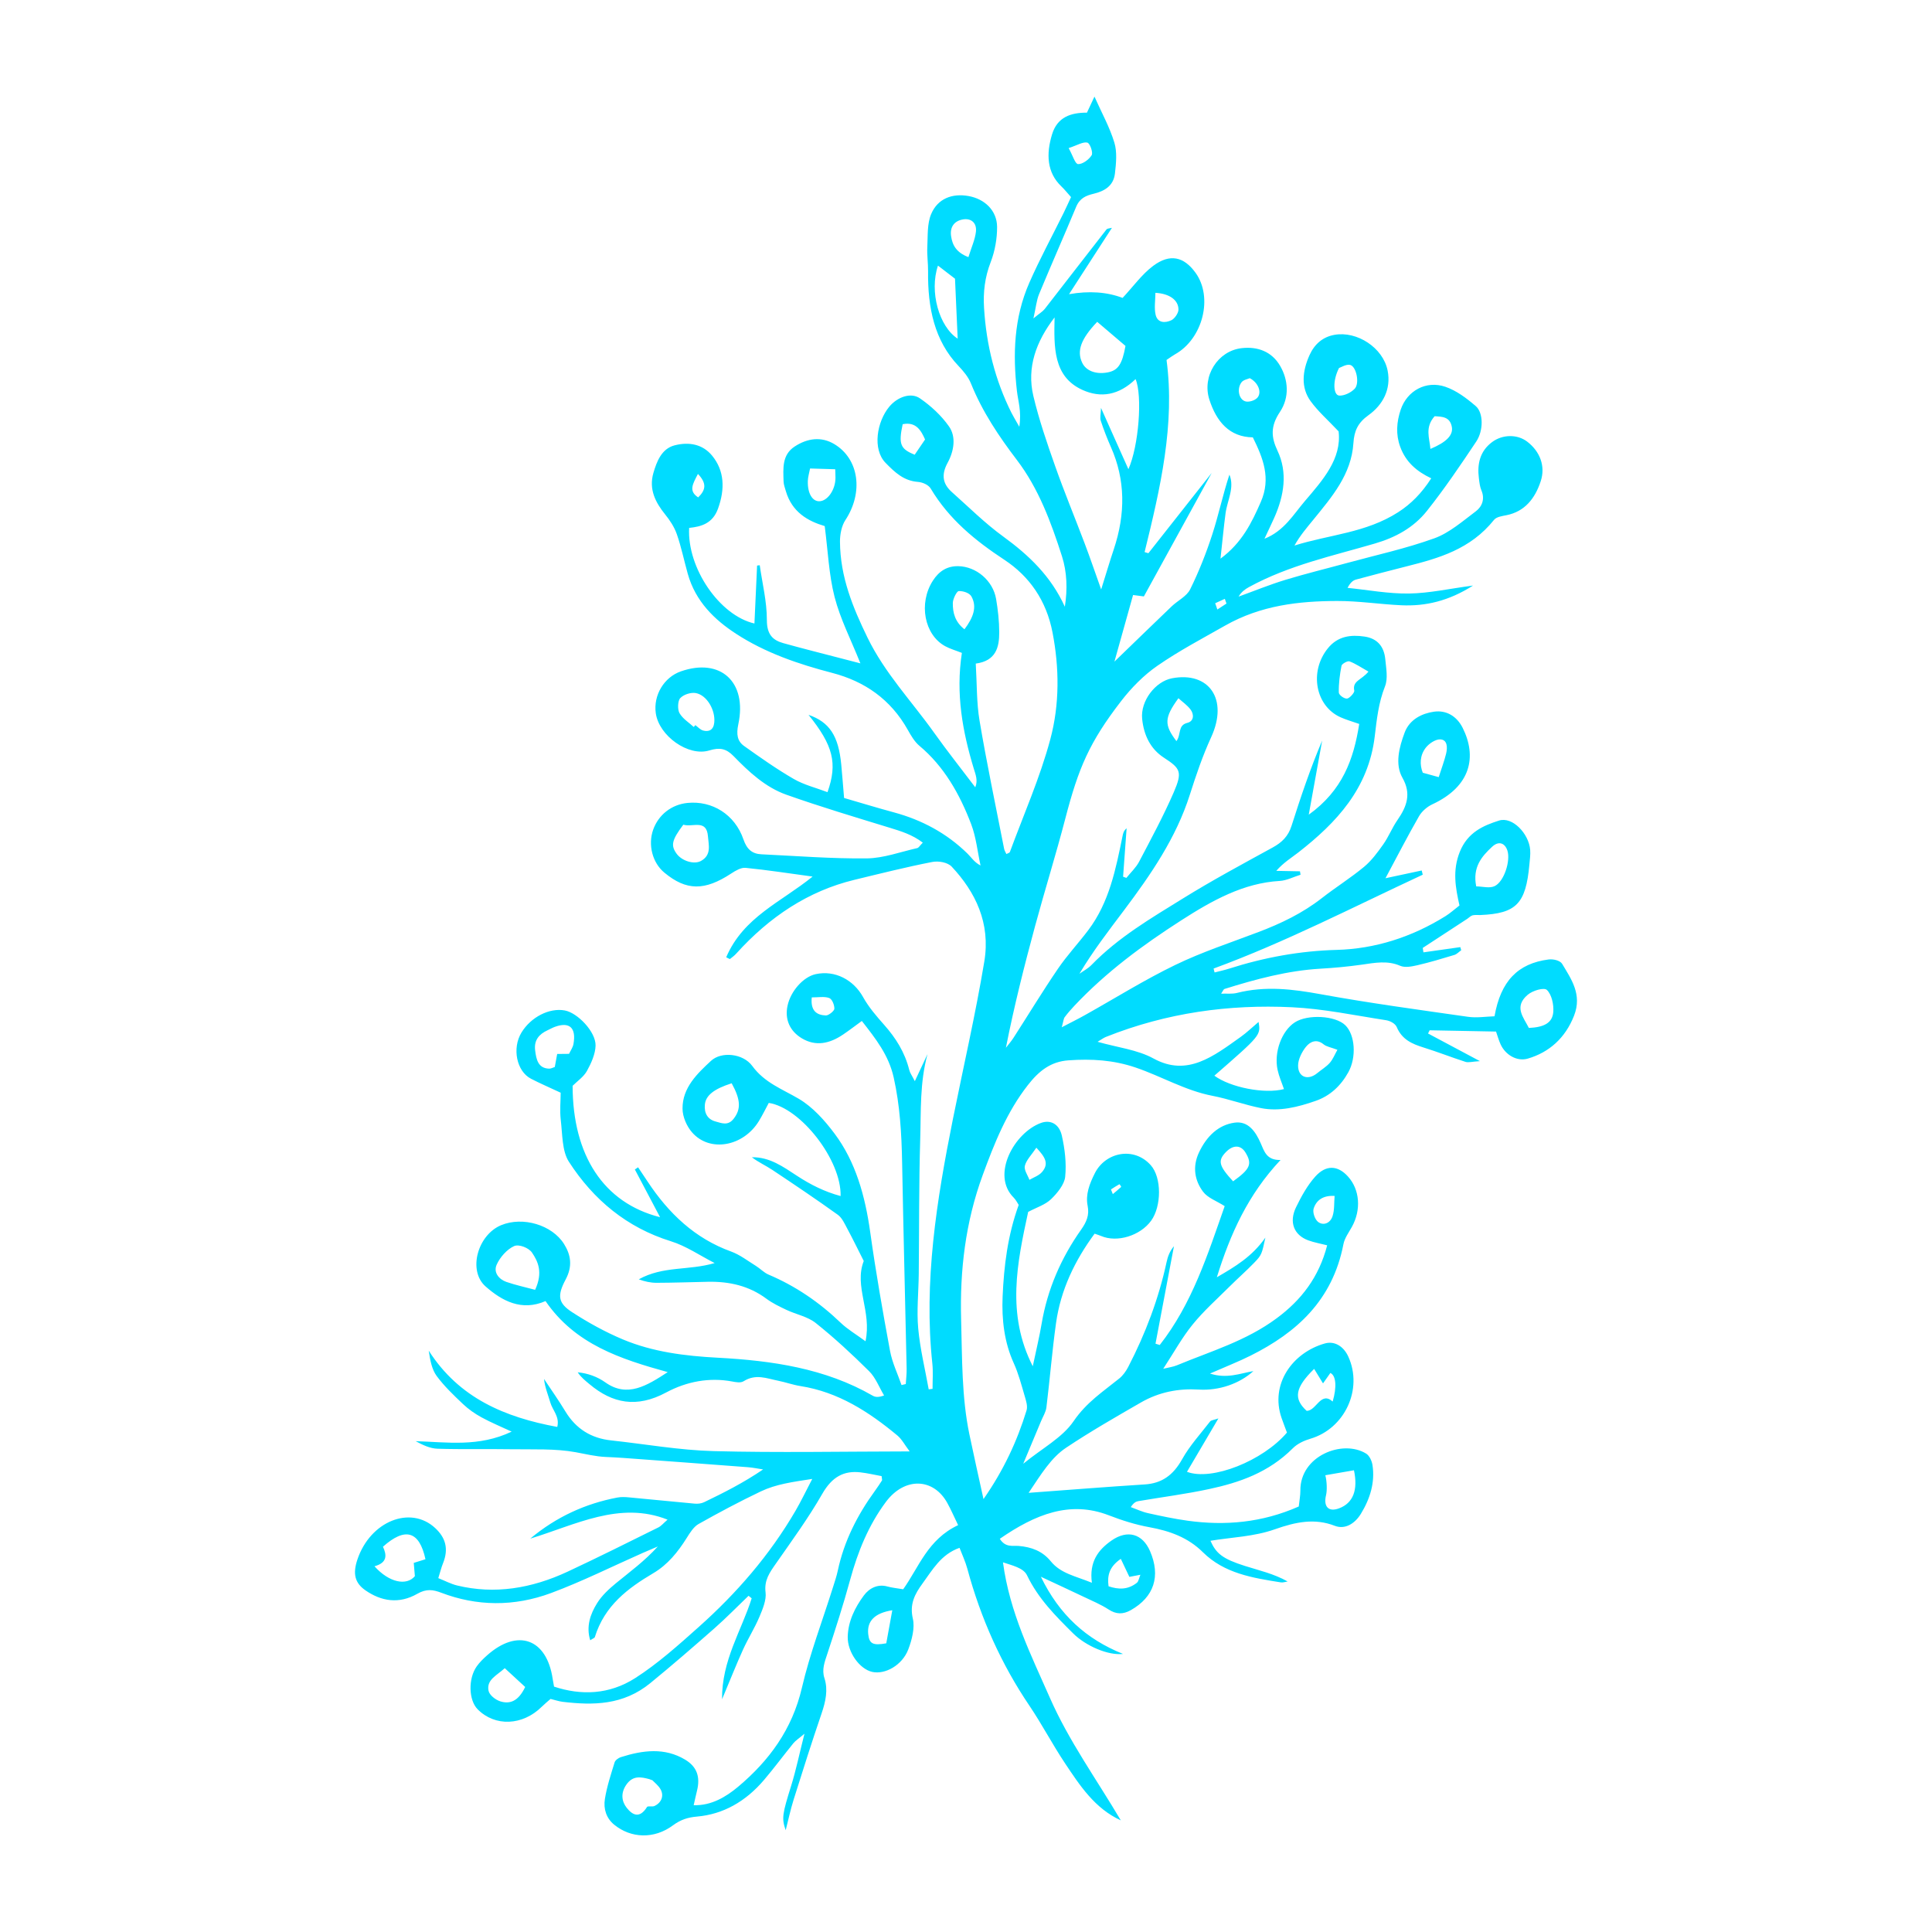 <svg fill="#00DCFF" xmlns="http://www.w3.org/2000/svg" xmlns:xlink="http://www.w3.org/1999/xlink" version="1.1" x="0px" y="0px" viewBox="0 0 100 100" enable-background="new 0 0 100 100" xml:space="preserve"><g><path fill="none" d="M56.996,30.508c0.261-0.834,0.444-1.454,0.65-2.068c0.62-1.849,0.603-3.613-0.143-5.295   c-0.197-0.445-0.375-0.902-0.528-1.37c-0.051-0.153,0.002-0.354,0.012-0.665c0.29,0.648,0.513,1.151,0.738,1.652   c0.221,0.497,0.444,0.993,0.681,1.521c0.535-1.194,0.736-3.801,0.371-4.663c-0.857,0.832-1.797,0.996-2.757,0.557   c-1.512-0.691-1.468-2.209-1.435-3.75c-0.953,1.237-1.449,2.588-1.099,4.065c0.294,1.238,0.707,2.439,1.127,3.628   c0.478,1.355,1.027,2.677,1.534,4.018C56.417,28.851,56.662,29.574,56.996,30.508z"></path><path fill="none" d="M49.821,11.361c-0.435,0.085-0.66,0.395-0.592,0.861c0.07,0.475,0.276,0.847,0.897,1.087   c0.156-0.507,0.344-0.909,0.389-1.317C50.567,11.519,50.245,11.277,49.821,11.361z"></path><path fill="none" d="M55.803,8.494c0.226,0.011,0.561-0.231,0.702-0.461c0.081-0.131-0.086-0.617-0.224-0.651   c-0.223-0.054-0.514,0.133-0.968,0.283C55.538,8.07,55.647,8.487,55.803,8.494z"></path><path fill="none" d="M48.549,13.748c-0.456,1.349,0.059,3.16,1.02,3.781c-0.045-1.014-0.09-2.015-0.138-3.103   C49.18,14.232,48.877,14,48.549,13.748z"></path><path fill="none" d="M57.318,19.278c0.551-0.1,0.763-0.417,0.936-1.373c-0.481-0.411-0.952-0.812-1.464-1.247   c-0.851,0.892-1.062,1.51-0.781,2.111C56.206,19.19,56.714,19.388,57.318,19.278z"></path><path fill="none" d="M41.929,24.249c-0.043,0.228-0.11,0.441-0.116,0.649c-0.018,0.633,0.232,1.052,0.593,1.047   c0.431-0.007,0.841-0.602,0.838-1.221c-0.001-0.18-0.011-0.36-0.013-0.436C42.686,24.272,42.324,24.261,41.929,24.249z"></path><path fill="none" d="M36.013,35.874c-0.246-0.044-0.62,0.068-0.801,0.259c-0.134,0.14-0.149,0.591-0.042,0.778   c0.169,0.295,0.486,0.485,0.739,0.719c0.027-0.032,0.054-0.065,0.082-0.097c0.132,0.096,0.251,0.237,0.4,0.279   c0.293,0.082,0.539-0.02,0.579-0.411C37.036,36.757,36.59,35.978,36.013,35.874z"></path><path fill="none" d="M49.622,30.595c-0.1,0.004-0.3,0.402-0.304,0.611c-0.009,0.51,0.116,0.987,0.603,1.366   c0.451-0.602,0.664-1.148,0.361-1.699C50.179,30.688,49.853,30.583,49.622,30.595z"></path><path fill="none" d="M46.723,21.957c-0.224,1.042-0.117,1.282,0.623,1.579c0.169-0.249,0.328-0.482,0.537-0.788   C47.685,22.306,47.428,21.813,46.723,21.957z"></path><path fill="none" d="M36.137,25.746c0.406-0.397,0.444-0.735-0.013-1.215C35.858,25.049,35.626,25.414,36.137,25.746z"></path><path fill="none" d="M74.468,40.224c0.145-0.449,0.285-0.823,0.38-1.205c0.084-0.34,0.069-0.74-0.31-0.749   c-0.237-0.006-0.572,0.213-0.743,0.435c-0.307,0.4-0.318,0.88-0.152,1.293C73.896,40.067,74.115,40.127,74.468,40.224z"></path><path fill="none" d="M70.831,34.761c-0.383-0.215-0.667-0.413-0.983-0.53c-0.099-0.037-0.392,0.129-0.412,0.227   c-0.089,0.457-0.15,0.927-0.14,1.382c0.003,0.131,0.271,0.328,0.423,0.318c0.13-0.008,0.398-0.31,0.378-0.407   C69.988,35.235,70.46,35.212,70.831,34.761z"></path><path fill="none" d="M77.36,45.866c0.493-0.232,0.833-1.317,0.662-1.841c-0.132-0.399-0.454-0.511-0.792-0.196   c-0.533,0.497-1.021,1.051-0.823,2.05C76.742,45.882,77.091,45.992,77.36,45.866z"></path><path fill="none" d="M75.147,22.097c-0.098-0.534-0.509-0.529-0.891-0.554c-0.52,0.588-0.26,1.133-0.218,1.693   C74.864,22.89,75.225,22.525,75.147,22.097z"></path><path fill="none" d="M61.454,37.417c0.354-0.088,0.352-0.449,0.164-0.696c-0.172-0.224-0.411-0.387-0.624-0.58   c-0.734,1.01-0.747,1.374-0.103,2.22C61.15,38.013,60.948,37.542,61.454,37.417z"></path><path fill="none" d="M64.688,19.575c-0.105,0.049-0.33,0.081-0.43,0.216c-0.252,0.336-0.139,0.893,0.21,0.987   c0.175,0.047,0.475-0.042,0.608-0.187C65.324,20.322,65.139,19.813,64.688,19.575z"></path><path fill="none" d="M70.123,20.117c0.262-0.278,0.082-1.154-0.24-1.229c-0.201-0.047-0.463,0.124-0.574,0.159   c-0.346,0.665-0.299,1.415,0.017,1.428C69.582,20.487,69.928,20.325,70.123,20.117z"></path><path fill="none" d="M63.482,31.24c-0.029-0.082-0.057-0.163-0.085-0.244c-0.166,0.075-0.333,0.152-0.499,0.227   c0.038,0.108,0.075,0.217,0.112,0.325C63.168,31.446,63.325,31.342,63.482,31.24z"></path><path fill="none" d="M60.633,16.574c0.164-0.079,0.363-0.368,0.363-0.547c0.004-0.495-0.468-0.831-1.193-0.869   c-0.003,0.391-0.07,0.789,0.01,1.135C59.912,16.72,60.304,16.731,60.633,16.574z"></path><path fill="none" d="M64.464,59.652c-0.241-0.395-0.635-0.404-1.008-0.024c-0.437,0.447-0.374,0.711,0.369,1.516   C64.715,60.505,64.827,60.247,64.464,59.652z"></path><path fill="none" d="M58.035,61.432c0.003-0.002-0.082-0.142-0.094-0.137c-0.15,0.081-0.293,0.177-0.438,0.269   c0.032,0.081,0.065,0.161,0.096,0.243C57.746,61.684,57.893,61.562,58.035,61.432z"></path><path fill="none" d="M68.972,62.951c0.106-0.321,0.076-0.682,0.107-1.05c-0.581-0.035-0.941,0.205-1.085,0.655   c-0.064,0.198,0.069,0.569,0.231,0.691C68.492,63.449,68.849,63.325,68.972,62.951z"></path><path fill="none" d="M67.631,73.025c0.498,0.016,0.728-1.038,1.348-0.48c0.222-0.748,0.178-1.347-0.119-1.479   c-0.116,0.164-0.236,0.334-0.38,0.539c-0.152-0.25-0.285-0.467-0.459-0.751C67.02,71.839,66.945,72.393,67.631,73.025z"></path><path fill="none" d="M69.31,78.071c0.728-0.273,0.987-0.947,0.77-1.97c-0.496,0.086-0.983,0.169-1.483,0.257   c0.085,0.314,0.096,0.793,0.039,1.026C68.488,77.989,68.767,78.276,69.31,78.071z"></path><path fill="none" d="M79.075,51.489c-0.738,0.625-0.211,1.174,0.058,1.718c0.792-0.035,1.221-0.262,1.265-0.829   c0.03-0.394-0.087-0.905-0.329-1.136C79.917,51.098,79.333,51.271,79.075,51.489z"></path><path fill="none" d="M53.932,60.667c0.384-0.441,0.153-0.785-0.291-1.261c-0.247,0.369-0.517,0.632-0.595,0.934   c-0.055,0.216,0.148,0.486,0.236,0.731C53.502,60.939,53.769,60.855,53.932,60.667z"></path><path fill="none" d="M68.184,55.542c0.214-0.178,0.46-0.32,0.643-0.527c0.163-0.185,0.26-0.437,0.396-0.678   c-0.324-0.124-0.558-0.156-0.72-0.286c-0.336-0.275-0.673-0.16-0.908,0.132c-0.21,0.26-0.403,0.646-0.408,0.959   C67.18,55.764,67.705,55.941,68.184,55.542z"></path><path fill="none" d="M33.771,92.148c-0.104-0.039-0.134-0.054-0.165-0.062c-0.424-0.111-0.848-0.206-1.189,0.291   c-0.297,0.431-0.241,0.863,0.02,1.192c0.288,0.366,0.661,0.587,1.051-0.038c0.045-0.073,0.266,0.002,0.384-0.053   c0.371-0.17,0.509-0.536,0.314-0.874C34.07,92.407,33.879,92.263,33.771,92.148z"></path><path fill="none" d="M28.722,53.149c-0.132,0.047-0.257,0.119-0.385,0.18c-0.43,0.199-0.701,0.508-0.638,1.029   c0.059,0.482,0.155,0.941,0.726,0.955c0.093,0.003,0.192-0.054,0.292-0.086c0.042-0.227,0.08-0.438,0.124-0.674   c0.21-0.003,0.404-0.006,0.614-0.007c0.081-0.172,0.197-0.333,0.228-0.504C29.836,53.197,29.48,52.873,28.722,53.149z"></path><path fill="none" d="M26.612,64.498c-0.362,0.161-0.736,0.577-0.907,0.969c-0.176,0.403,0.132,0.755,0.503,0.885   c0.481,0.166,0.984,0.274,1.49,0.41c0.417-0.907,0.148-1.47-0.162-1.927C27.369,64.588,26.861,64.388,26.612,64.498z"></path><path fill="none" d="M19.822,80.059c0.195,0.419,0.242,0.825-0.439,1.012c0.752,0.841,1.657,1.028,2.091,0.512   c-0.019-0.232-0.039-0.464-0.058-0.687c0.25-0.077,0.427-0.132,0.606-0.188C21.705,79.241,20.973,79.033,19.822,80.059z"></path><path fill="none" d="M42.919,51.657c-0.253-0.093-0.567-0.029-0.903-0.032c-0.074,0.703,0.264,0.918,0.73,0.935   c0.142,0.005,0.438-0.235,0.44-0.347C43.191,52.013,43.068,51.713,42.919,51.657z"></path><path fill="none" d="M36.484,57.173c-0.043,0.452,0.148,0.768,0.556,0.876c0.315,0.084,0.641,0.24,0.939-0.149   c0.378-0.491,0.362-0.977-0.109-1.83C36.96,56.36,36.528,56.695,36.484,57.173z"></path><path fill="none" d="M35.369,42.686c-0.602,0.8-0.656,1.077-0.346,1.503c0.275,0.377,0.903,0.572,1.261,0.373   c0.557-0.308,0.394-0.828,0.362-1.268C36.579,42.377,35.851,42.833,35.369,42.686z"></path><path fill="none" d="M44.938,84.575c0.052,0.508,0.243,0.606,0.935,0.482c0.098-0.538,0.196-1.076,0.313-1.712   C45.264,83.493,44.872,83.91,44.938,84.575z"></path><path fill="none" d="M58.843,81.926c0.092-0.073,0.115-0.254,0.184-0.417c-0.239,0.046-0.426,0.082-0.571,0.11   c-0.156-0.329-0.291-0.613-0.443-0.933c-0.6,0.412-0.71,0.865-0.635,1.42C57.89,82.279,58.377,82.293,58.843,81.926z"></path><path fill="none" d="M25.282,87.497c0.043,0.24,0.361,0.483,0.608,0.563c0.469,0.149,0.927,0.031,1.292-0.742   c-0.351-0.324-0.699-0.644-1.056-0.973C25.696,86.733,25.184,86.941,25.282,87.497z"></path><path d="M80.857,49.89c-0.106-0.177-0.465-0.259-0.702-0.228c-1.596,0.207-2.479,1.122-2.799,2.941   c-0.445,0.013-0.921,0.092-1.369,0.027c-2.551-0.365-5.109-0.71-7.638-1.171c-1.434-0.261-2.845-0.439-4.326-0.065   c-0.248,0.062-0.51,0.027-0.817,0.038c0.094-0.138,0.124-0.227,0.169-0.242c1.635-0.512,3.278-0.951,4.959-1.05   c0.714-0.041,1.431-0.107,2.143-0.208c0.681-0.098,1.343-0.229,1.996,0.057c0.248,0.108,0.6,0.038,0.895-0.03   c0.641-0.148,1.276-0.34,1.911-0.532c0.126-0.038,0.236-0.16,0.353-0.243c-0.015-0.053-0.03-0.107-0.046-0.161   c-0.636,0.091-1.273,0.18-1.909,0.27c-0.013-0.076-0.024-0.153-0.036-0.229c0.771-0.504,1.541-1.008,2.312-1.511   c0.09-0.06,0.173-0.152,0.267-0.176c0.13-0.031,0.268-0.009,0.402-0.015c1.86-0.079,2.353-0.583,2.538-2.605   c0.023-0.256,0.061-0.517,0.042-0.766c-0.066-0.845-0.923-1.739-1.611-1.519c-0.811,0.258-1.624,0.604-2.031,1.616   c-0.39,0.971-0.224,1.859-0.018,2.779c-0.263,0.202-0.48,0.4-0.72,0.55c-1.775,1.106-3.674,1.696-5.636,1.749   c-1.888,0.051-3.735,0.385-5.576,0.973c-0.246,0.078-0.496,0.131-0.744,0.195c-0.017-0.067-0.034-0.135-0.051-0.202   c3.699-1.358,7.235-3.188,10.826-4.858c-0.018-0.072-0.036-0.145-0.054-0.218c-0.612,0.131-1.225,0.262-1.875,0.401   c0.608-1.133,1.149-2.188,1.738-3.213c0.148-0.255,0.424-0.491,0.683-0.611c2.023-0.939,2.313-2.484,1.573-3.962   c-0.301-0.6-0.844-0.925-1.483-0.834c-0.61,0.087-1.258,0.389-1.518,1.078c-0.287,0.767-0.513,1.642-0.115,2.343   c0.462,0.814,0.243,1.465-0.258,2.187c-0.275,0.395-0.454,0.861-0.731,1.253c-0.295,0.419-0.612,0.849-0.995,1.167   c-0.697,0.579-1.465,1.056-2.179,1.614c-1.014,0.793-2.126,1.321-3.281,1.76c-1.444,0.55-2.915,1.029-4.314,1.706   c-1.594,0.771-3.122,1.728-4.682,2.6c-0.351,0.197-0.711,0.374-1.194,0.626c0.089-0.319,0.094-0.445,0.153-0.524   c0.154-0.206,0.326-0.401,0.501-0.588c1.652-1.754,3.534-3.138,5.514-4.411c1.624-1.045,3.242-1.944,5.113-2.051   c0.357-0.02,0.718-0.21,1.079-0.321c-0.011-0.06-0.02-0.118-0.03-0.177c-0.409-0.009-0.817-0.016-1.227-0.024   c0.38-0.432,0.778-0.669,1.145-0.955c1.97-1.537,3.631-3.305,3.953-6.011c0.105-0.874,0.193-1.732,0.531-2.585   c0.161-0.408,0.058-0.935,0.015-1.396c-0.065-0.682-0.425-1.084-1.077-1.18c-0.704-0.104-1.388-0.027-1.901,0.614   c-0.973,1.211-0.631,2.984,0.658,3.562c0.296,0.133,0.613,0.221,0.97,0.347c-0.288,1.837-0.866,3.44-2.612,4.696   c0.256-1.415,0.475-2.625,0.694-3.835c-0.62,1.464-1.115,2.935-1.585,4.413c-0.172,0.544-0.503,0.862-0.973,1.119   c-1.564,0.858-3.136,1.702-4.66,2.647c-1.644,1.018-3.323,1.997-4.726,3.439c-0.178,0.183-0.413,0.302-0.621,0.452   c0.706-1.185,1.516-2.232,2.312-3.291c1.384-1.842,2.692-3.742,3.402-5.973c0.324-1.016,0.656-2,1.106-2.982   c0.905-1.973-0.117-3.41-2.026-3.049c-0.862,0.163-1.639,1.172-1.547,2.098c0.085,0.855,0.436,1.564,1.126,2.012   c0.862,0.56,0.968,0.732,0.51,1.792c-0.532,1.226-1.171,2.408-1.793,3.592c-0.163,0.31-0.437,0.561-0.66,0.839   c-0.056-0.021-0.113-0.043-0.169-0.063c0.061-0.836,0.121-1.67,0.182-2.506c-0.157,0.133-0.183,0.27-0.211,0.405   c-0.35,1.707-0.682,3.422-1.775,4.87c-0.512,0.679-1.096,1.301-1.573,2.003c-0.795,1.165-1.527,2.375-2.292,3.562   c-0.118,0.184-0.264,0.348-0.397,0.522c0.426-2.157,0.95-4.233,1.51-6.299c0.504-1.861,1.081-3.705,1.566-5.568   c0.683-2.624,1.246-3.95,2.89-6.081c0.533-0.69,1.175-1.341,1.872-1.823c1.122-0.777,2.324-1.409,3.503-2.079   c1.859-1.056,3.828-1.272,5.802-1.277c1.115-0.003,2.215,0.17,3.327,0.222c1.243,0.056,2.444-0.215,3.709-1.021   c-1.212,0.16-2.269,0.398-3.312,0.413c-1.068,0.016-2.122-0.186-3.183-0.293c0.149-0.283,0.288-0.389,0.439-0.43   c0.87-0.236,1.744-0.461,2.616-0.683c1.66-0.42,3.299-0.876,4.526-2.406c0.129-0.161,0.425-0.198,0.649-0.243   c0.932-0.188,1.47-0.849,1.768-1.757c0.255-0.774-0.032-1.541-0.703-2.052c-0.496-0.38-1.264-0.387-1.815,0.026   c-0.633,0.473-0.775,1.14-0.683,1.869c0.027,0.214,0.05,0.438,0.13,0.627c0.188,0.433,0.047,0.833-0.283,1.082   c-0.689,0.518-1.383,1.125-2.147,1.4c-1.479,0.534-3.007,0.865-4.515,1.277c-1.07,0.293-2.146,0.553-3.211,0.878   c-0.811,0.248-1.608,0.574-2.412,0.865c0.144-0.244,0.336-0.383,0.539-0.494c2.086-1.139,4.325-1.611,6.523-2.256   c1.038-0.305,1.988-0.805,2.69-1.69c0.91-1.145,1.738-2.368,2.553-3.591c0.378-0.569,0.369-1.487-0.026-1.828   c-0.474-0.409-1.004-0.809-1.584-1.005c-0.991-0.335-1.971,0.208-2.302,1.184c-0.216,0.639-0.261,1.286-0.028,1.922   c0.292,0.8,0.861,1.279,1.607,1.635c-0.492,0.768-1.051,1.331-1.716,1.757c-1.672,1.072-3.55,1.152-5.363,1.722   c0.287-0.515,0.637-0.921,0.976-1.336c0.958-1.178,1.971-2.342,2.075-3.966c0.041-0.635,0.231-1.053,0.782-1.447   c0.741-0.53,1.18-1.346,0.989-2.306c-0.236-1.188-1.588-2.061-2.754-1.851c-0.6,0.108-1.031,0.476-1.291,1.054   c-0.372,0.829-0.452,1.676,0.058,2.378c0.39,0.536,0.893,0.974,1.45,1.565c0.165,1.418-0.816,2.519-1.749,3.61   c-0.585,0.684-1.069,1.544-2.089,1.947c0.224-0.48,0.367-0.776,0.502-1.076c0.525-1.177,0.703-2.359,0.172-3.483   c-0.324-0.685-0.374-1.257,0.124-2.001c0.51-0.764,0.434-1.662,0.014-2.386c-0.428-0.738-1.158-1.015-1.993-0.919   c-1.237,0.14-2.06,1.449-1.672,2.659c0.368,1.148,1.044,1.942,2.251,1.958c0.527,1.068,0.952,2.112,0.412,3.344   c-0.466,1.065-0.973,2.115-2.086,2.934c0.1-0.904,0.166-1.626,0.262-2.347c0.088-0.666,0.48-1.323,0.2-2.002   c-0.338,1.025-0.556,2.073-0.885,3.088c-0.315,0.971-0.695,1.933-1.147,2.849c-0.18,0.363-0.64,0.579-0.958,0.882   c-0.93,0.889-1.852,1.788-2.962,2.86c0.371-1.325,0.672-2.402,0.965-3.448c0.322,0.042,0.506,0.065,0.559,0.073   c1.185-2.159,2.312-4.208,3.511-6.392c-1.163,1.474-2.219,2.815-3.277,4.156c-0.066-0.019-0.131-0.04-0.196-0.059   c0.816-3.31,1.582-6.622,1.135-9.944c0.203-0.135,0.315-0.222,0.436-0.29c1.443-0.803,1.987-2.953,1.064-4.225   c-0.6-0.828-1.318-1.007-2.191-0.356c-0.579,0.432-1.034,1.071-1.583,1.659c-0.81-0.31-1.737-0.373-2.772-0.193   c0.74-1.145,1.48-2.29,2.22-3.435c-0.097,0.028-0.235,0.023-0.287,0.091c-1.069,1.366-2.126,2.743-3.192,4.11   c-0.102,0.13-0.255,0.216-0.584,0.488c0.13-0.576,0.16-0.938,0.293-1.26c0.626-1.511,1.29-3.007,1.919-4.517   c0.188-0.451,0.516-0.582,0.9-0.674c0.54-0.13,1.029-0.39,1.106-1.044c0.063-0.534,0.118-1.123-0.028-1.6   C57.44,6.589,57.034,5.863,56.649,5c-0.162,0.347-0.277,0.59-0.389,0.831c-0.829-0.003-1.533,0.225-1.806,1.124   c-0.307,1.009-0.275,1.968,0.482,2.693c0.165,0.157,0.308,0.339,0.501,0.554c-0.138,0.294-0.258,0.563-0.387,0.826   c-0.593,1.201-1.234,2.381-1.772,3.606c-0.803,1.828-0.856,3.715-0.643,5.597c0.06,0.535,0.248,1.051,0.124,1.858   c-0.216-0.384-0.323-0.555-0.413-0.736c-0.832-1.667-1.294-3.474-1.412-5.417c-0.049-0.809,0.037-1.577,0.345-2.373   c0.22-0.57,0.334-1.223,0.33-1.822c-0.007-0.845-0.644-1.445-1.478-1.594c-0.847-0.151-1.597,0.132-1.935,0.934   c-0.212,0.506-0.169,1.126-0.198,1.694c-0.023,0.425,0.043,0.845,0.039,1.27c-0.022,1.88,0.326,3.586,1.575,4.897   c0.25,0.264,0.504,0.561,0.643,0.904c0.595,1.476,1.456,2.75,2.384,3.97c1.113,1.462,1.761,3.202,2.33,4.982   c0.258,0.809,0.29,1.7,0.147,2.607c-0.72-1.588-1.873-2.677-3.189-3.634c-0.942-0.683-1.781-1.521-2.657-2.3   c-0.45-0.401-0.578-0.864-0.221-1.519c0.335-0.614,0.446-1.349,0.071-1.88c-0.402-0.572-0.938-1.063-1.503-1.453   c-0.473-0.327-1.171-0.069-1.588,0.431c-0.64,0.771-0.886,2.197-0.193,2.907c0.487,0.5,0.947,0.931,1.675,0.986   c0.238,0.018,0.544,0.149,0.661,0.343c0.958,1.605,2.324,2.708,3.815,3.69c1.299,0.856,2.176,2.113,2.492,3.765   c0.349,1.81,0.374,3.703-0.117,5.529c-0.531,1.982-1.377,3.893-2.092,5.832c-0.016,0.043-0.103,0.061-0.18,0.103   c-0.042-0.094-0.1-0.178-0.118-0.275c-0.431-2.205-0.895-4.401-1.27-6.622c-0.159-0.937-0.134-1.926-0.197-2.961   c1.05-0.139,1.219-0.852,1.215-1.627c-0.002-0.577-0.067-1.155-0.162-1.716c-0.163-0.958-1.035-1.681-1.955-1.699   c-0.563-0.011-0.992,0.24-1.322,0.757c-0.744,1.164-0.444,2.792,0.64,3.384c0.257,0.14,0.546,0.221,0.866,0.348   c-0.327,2.121,0.037,4.076,0.614,5.985c0.09,0.297,0.229,0.617,0.078,0.971c-0.733-0.969-1.451-1.872-2.123-2.816   c-1.165-1.638-2.558-3.085-3.46-4.943c-0.747-1.539-1.407-3.12-1.419-4.956c-0.002-0.366,0.081-0.815,0.28-1.116   c0.939-1.426,0.716-3.166-0.581-3.937c-0.656-0.39-1.37-0.312-2.045,0.13c-0.663,0.434-0.592,1.139-0.574,1.795   c0.004,0.176,0.071,0.348,0.119,0.516c0.321,1.091,1.146,1.552,2.011,1.807c0.167,1.277,0.215,2.52,0.511,3.669   c0.296,1.145,0.841,2.195,1.336,3.436c-0.463-0.12-0.774-0.2-1.082-0.28c-0.97-0.254-1.943-0.496-2.907-0.766   c-0.553-0.154-0.854-0.452-0.852-1.201c0.001-0.954-0.235-1.889-0.369-2.832c-0.046,0.007-0.091,0.012-0.137,0.018   c-0.046,0.996-0.091,1.992-0.137,2.998c-1.811-0.415-3.49-2.88-3.38-4.948c0.625-0.063,1.217-0.229,1.493-0.992   c0.373-1.026,0.333-1.975-0.306-2.75c-0.49-0.594-1.198-0.723-1.944-0.53c-0.671,0.175-0.922,0.843-1.092,1.424   c-0.249,0.853,0.113,1.539,0.607,2.15c0.246,0.303,0.475,0.651,0.607,1.029c0.23,0.661,0.373,1.364,0.564,2.045   c0.403,1.438,1.394,2.385,2.5,3.104c1.511,0.984,3.225,1.57,4.98,2.026c1.673,0.437,3.022,1.364,3.911,2.952   c0.166,0.297,0.349,0.61,0.597,0.819c1.27,1.061,2.086,2.489,2.686,4.071c0.251,0.663,0.324,1.415,0.48,2.126   c-0.327-0.168-0.476-0.423-0.678-0.619c-1.078-1.055-2.36-1.739-3.802-2.13c-0.863-0.233-1.717-0.495-2.583-0.746   c-0.055-0.649-0.095-1.187-0.146-1.722c-0.142-1.499-0.609-2.205-1.695-2.582c1.274,1.58,1.513,2.505,0.983,4.003   c-0.587-0.223-1.212-0.374-1.749-0.684c-0.887-0.512-1.729-1.109-2.567-1.704c-0.347-0.246-0.413-0.598-0.301-1.125   c0.469-2.198-0.924-3.452-2.971-2.74c-0.873,0.304-1.433,1.236-1.3,2.168c0.165,1.169,1.683,2.26,2.772,1.925   c0.53-0.163,0.871-0.101,1.255,0.295c0.797,0.821,1.651,1.615,2.731,1.997c1.757,0.622,3.548,1.158,5.333,1.705   c0.598,0.183,1.186,0.36,1.729,0.776c-0.145,0.145-0.209,0.263-0.286,0.282c-0.87,0.196-1.751,0.524-2.61,0.533   c-1.827,0.019-3.642-0.126-5.46-0.212c-0.479-0.023-0.753-0.262-0.928-0.772c-0.443-1.293-1.623-2.015-2.899-1.886   c-0.822,0.084-1.494,0.608-1.772,1.382c-0.28,0.783-0.039,1.714,0.577,2.224c1.14,0.946,2.084,0.95,3.459,0.048   c0.225-0.148,0.512-0.317,0.74-0.295c1.125,0.111,2.238,0.284,3.475,0.452c-1.632,1.325-3.578,2.089-4.472,4.177   c0.138,0.064,0.181,0.1,0.196,0.089c0.111-0.087,0.228-0.172,0.322-0.277c1.725-1.911,3.733-3.241,6.105-3.817   c1.346-0.326,2.691-0.664,4.043-0.928c0.331-0.064,0.8,0.02,1.01,0.246c1.222,1.308,2.015,2.912,1.684,4.906   c-0.453,2.727-1.08,5.436-1.625,8.153c-0.846,4.217-1.518,8.434-1.065,12.659c0.045,0.427,0.009,0.871,0.011,1.307   c-0.066,0.009-0.132,0.017-0.199,0.026c-0.188-1.049-0.445-2.083-0.543-3.149c-0.085-0.923,0.018-1.883,0.028-2.825   c0.024-2.33,0.005-4.656,0.076-6.987c0.044-1.447-0.027-2.91,0.378-4.392c-0.197,0.419-0.393,0.839-0.657,1.403   c-0.147-0.29-0.25-0.422-0.288-0.578c-0.228-0.921-0.702-1.662-1.294-2.331c-0.398-0.45-0.801-0.913-1.096-1.443   c-0.495-0.892-1.45-1.404-2.45-1.189c-0.639,0.138-1.296,0.871-1.46,1.631c-0.154,0.708,0.115,1.319,0.744,1.694   c0.71,0.423,1.422,0.281,2.128-0.197c0.317-0.213,0.622-0.449,0.973-0.704c0.727,0.93,1.39,1.77,1.649,2.927   c0.322,1.434,0.408,2.907,0.436,4.4c0.065,3.56,0.158,7.116,0.234,10.676c0.005,0.261-0.029,0.526-0.045,0.79   c-0.073,0.016-0.145,0.035-0.219,0.053c-0.203-0.589-0.482-1.154-0.596-1.77c-0.378-2.037-0.737-4.082-1.025-6.142   c-0.263-1.883-0.757-3.647-1.84-5.095c-0.521-0.698-1.136-1.384-1.857-1.81c-0.854-0.504-1.769-0.825-2.41-1.702   c-0.474-0.648-1.599-0.762-2.137-0.26c-0.704,0.654-1.479,1.384-1.471,2.471c0.002,0.431,0.223,0.921,0.495,1.231   c0.919,1.05,2.653,0.73,3.458-0.588c0.189-0.31,0.349-0.639,0.511-0.939c1.663,0.255,3.767,2.972,3.718,4.821   c-0.832-0.224-1.562-0.592-2.26-1.05c-0.71-0.463-1.41-0.976-2.333-0.958c0.338,0.259,0.723,0.43,1.069,0.661   c1.137,0.757,2.271,1.52,3.381,2.317c0.222,0.16,0.354,0.47,0.497,0.733c0.283,0.528,0.547,1.071,0.844,1.658   c-0.515,1.316,0.425,2.598,0.091,4.155c-0.499-0.367-0.931-0.618-1.287-0.959c-1.104-1.06-2.336-1.9-3.731-2.491   c-0.24-0.101-0.43-0.312-0.656-0.451c-0.421-0.26-0.825-0.577-1.284-0.744c-1.858-0.671-3.229-1.965-4.327-3.631   c-0.16-0.244-0.325-0.485-0.487-0.728c-0.056,0.037-0.111,0.075-0.166,0.113c0.413,0.782,0.827,1.564,1.304,2.469   c-2.929-0.739-4.522-3.209-4.526-6.801c0.243-0.242,0.57-0.46,0.741-0.768c0.223-0.401,0.437-0.882,0.447-1.314   c0.016-0.715-0.936-1.698-1.594-1.818c-0.8-0.146-1.753,0.341-2.242,1.145c-0.493,0.81-0.255,2.001,0.492,2.389   c0.47,0.243,0.957,0.452,1.538,0.724c-0.001,0.413-0.053,0.927,0.005,1.417c0.088,0.735,0.063,1.6,0.416,2.149   c1.287,1.996,3.022,3.419,5.277,4.12c0.801,0.248,1.516,0.747,2.271,1.131c-1.341,0.398-2.662,0.138-3.927,0.842   c0.302,0.11,0.611,0.182,0.925,0.18c0.882-0.002,1.766-0.035,2.649-0.053c1.111-0.023,2.136,0.209,3.03,0.875   c0.319,0.237,0.684,0.411,1.044,0.581c0.501,0.236,1.089,0.342,1.513,0.679c0.967,0.771,1.882,1.619,2.765,2.496   c0.333,0.331,0.518,0.83,0.771,1.253c-0.303,0.11-0.46,0.086-0.59,0.011c-2.458-1.417-5.218-1.816-8.027-1.965   c-1.7-0.09-3.355-0.299-4.899-0.945c-0.917-0.385-1.799-0.872-2.635-1.414c-0.727-0.471-0.774-0.857-0.33-1.69   c0.368-0.692,0.267-1.278-0.084-1.837c-0.62-0.989-2.132-1.436-3.252-0.975c-1.218,0.502-1.738,2.35-0.812,3.17   c0.86,0.76,1.875,1.298,3.106,0.76c1.537,2.246,3.891,3.002,6.325,3.677c-1.075,0.699-2.089,1.341-3.228,0.532   c-0.41-0.291-0.901-0.473-1.432-0.522c0.178,0.268,0.403,0.44,0.621,0.622c1.175,0.983,2.427,1.244,3.957,0.422   c1.072-0.575,2.246-0.788,3.413-0.57c0.192,0.036,0.443,0.086,0.597-0.012c0.631-0.397,1.196-0.144,1.776-0.029   c0.394,0.078,0.774,0.218,1.171,0.28c1.947,0.305,3.535,1.33,5.014,2.559c0.229,0.191,0.38,0.488,0.634,0.822   c-3.501,0.005-6.827,0.072-10.138-0.015c-1.787-0.047-3.545-0.364-5.316-0.555c-1.028-0.11-1.819-0.594-2.37-1.506   c-0.347-0.573-0.733-1.118-1.102-1.675c0.047,0.444,0.21,0.82,0.325,1.217c0.119,0.412,0.494,0.734,0.361,1.267   c-2.705-0.5-5.079-1.486-6.653-3.948c0.073,0.5,0.163,0.976,0.412,1.313c0.396,0.535,0.883,0.997,1.363,1.453   c0.285,0.269,0.613,0.498,0.953,0.684c0.506,0.276,1.041,0.497,1.564,0.741c-1.71,0.811-3.332,0.543-4.968,0.494   c0.366,0.198,0.738,0.377,1.128,0.391c1.277,0.04,2.563,0.006,3.842,0.027c1.111,0.017,2.243-0.042,3.315,0.154   c0.513,0.093,1.021,0.222,1.553,0.245c0.302,0.013,0.604,0.029,0.905,0.05c2.15,0.158,4.301,0.316,6.45,0.48   c0.266,0.02,0.527,0.077,0.79,0.116c-1.025,0.697-2.036,1.205-3.052,1.695c-0.149,0.072-0.333,0.09-0.493,0.075   c-1.134-0.102-2.263-0.221-3.397-0.324c-0.199-0.019-0.408-0.029-0.608,0.01c-1.626,0.31-3.135,0.983-4.502,2.125   c2.326-0.705,4.625-1.966,7.106-0.982c-0.207,0.179-0.326,0.328-0.474,0.402c-1.561,0.772-3.119,1.552-4.692,2.287   c-1.882,0.879-3.794,1.186-5.719,0.72c-0.332-0.08-0.639-0.246-0.981-0.382c0.108-0.346,0.16-0.56,0.242-0.762   c0.308-0.762,0.129-1.336-0.402-1.829c-1.278-1.189-3.359-0.357-4.026,1.625c-0.246,0.73-0.141,1.211,0.412,1.596   c0.819,0.569,1.738,0.725,2.689,0.18c0.467-0.267,0.809-0.217,1.238-0.054c1.832,0.699,3.756,0.732,5.686,0.015   c1.609-0.598,3.172-1.381,4.756-2.081c0.255-0.112,0.511-0.219,0.767-0.328c-0.683,0.757-1.44,1.305-2.165,1.9   c-0.36,0.296-0.727,0.634-0.975,1.031c-0.358,0.571-0.577,1.215-0.359,1.924c0.135-0.091,0.224-0.118,0.239-0.164   c0.507-1.637,1.715-2.533,3.033-3.313c0.733-0.433,1.263-1.084,1.724-1.821c0.166-0.267,0.362-0.579,0.61-0.719   c1.059-0.596,2.131-1.167,3.219-1.686c0.793-0.378,1.636-0.49,2.668-0.649c-0.35,0.671-0.584,1.164-0.858,1.634   c-1.343,2.31-3.059,4.28-5.005,6.018c-1.057,0.944-2.129,1.907-3.299,2.656c-1.353,0.866-2.81,0.904-4.203,0.443   c-0.035-0.194-0.055-0.297-0.071-0.402c-0.307-2.084-1.817-2.626-3.401-1.212c-0.19,0.169-0.379,0.353-0.528,0.562   c-0.454,0.64-0.422,1.754,0.046,2.226c0.898,0.907,2.325,0.85,3.314-0.129c0.151-0.149,0.316-0.282,0.459-0.408   c0.243,0.059,0.433,0.126,0.632,0.15c1.564,0.184,3.122,0.184,4.532-0.969c1.124-0.919,2.227-1.874,3.32-2.837   c0.608-0.536,1.179-1.121,1.764-1.683c0.054,0.044,0.108,0.088,0.162,0.131c-0.518,1.658-1.553,3.205-1.533,5.225   c0.424-1.011,0.736-1.798,1.085-2.569c0.261-0.575,0.604-1.116,0.849-1.697c0.169-0.401,0.367-0.876,0.318-1.262   c-0.079-0.634,0.211-1.031,0.535-1.494c0.827-1.186,1.683-2.358,2.401-3.611c0.509-0.887,1.121-1.208,1.971-1.112   c0.385,0.044,0.763,0.135,1.1,0.196c0.015,0.156,0.033,0.202,0.019,0.224c-0.121,0.186-0.242,0.371-0.373,0.55   c-0.906,1.248-1.592,2.597-1.914,4.116c-0.061,0.288-0.158,0.571-0.247,0.854c-0.544,1.732-1.2,3.445-1.609,5.202   c-0.503,2.166-1.7,3.781-3.292,5.122c-0.641,0.538-1.396,0.992-2.312,0.965c0.073-0.318,0.118-0.532,0.171-0.743   c0.184-0.74-0.013-1.256-0.616-1.617c-1.054-0.631-2.177-0.493-3.33-0.126c-0.12,0.038-0.283,0.157-0.317,0.268   c-0.192,0.626-0.402,1.256-0.503,1.896c-0.084,0.522,0.08,1.004,0.48,1.33c0.867,0.708,2.065,0.759,3.042,0.035   c0.404-0.3,0.786-0.415,1.241-0.454c1.36-0.118,2.522-0.778,3.474-1.897c0.524-0.616,1.008-1.272,1.52-1.901   c0.112-0.137,0.27-0.233,0.572-0.491c-0.265,1.05-0.436,1.883-0.688,2.693c-0.453,1.456-0.502,1.681-0.283,2.301   c0.137-0.533,0.249-1.07,0.414-1.593c0.467-1.488,0.94-2.976,1.444-4.453c0.212-0.619,0.341-1.226,0.148-1.821   c-0.148-0.45,0.01-0.838,0.151-1.269c0.419-1.269,0.828-2.542,1.179-3.827c0.396-1.452,0.952-2.825,1.851-4.03   c0.966-1.295,2.461-1.25,3.181,0.061c0.197,0.358,0.361,0.738,0.557,1.142c-1.575,0.738-2.034,2.186-2.844,3.319   c-0.306-0.052-0.572-0.076-0.825-0.146c-0.485-0.133-0.922,0.079-1.209,0.465c-0.463,0.625-0.817,1.336-0.836,2.14   c-0.018,0.794,0.616,1.677,1.272,1.819c0.665,0.144,1.544-0.343,1.859-1.158c0.193-0.499,0.349-1.127,0.24-1.595   c-0.176-0.747,0.093-1.27,0.497-1.82c0.517-0.705,0.953-1.509,1.919-1.85c0.143,0.375,0.304,0.713,0.402,1.076   c0.699,2.588,1.766,4.953,3.217,7.099c0.649,0.961,1.193,2.007,1.838,2.973c0.773,1.157,1.539,2.339,2.891,2.959   c-1.263-2.137-2.687-4.106-3.666-6.331c-0.976-2.221-2.088-4.425-2.434-7.025c0.473,0.16,1.06,0.287,1.242,0.666   c0.588,1.222,1.486,2.115,2.394,3.016c0.65,0.645,1.805,1.148,2.577,1.059c-1.907-0.768-3.294-2.021-4.251-3.995   c0.838,0.392,1.526,0.709,2.208,1.034c0.439,0.211,0.894,0.397,1.301,0.662c0.379,0.247,0.735,0.265,1.147,0.032   c1.202-0.681,1.555-1.758,0.994-3.054c-0.391-0.905-1.171-1.125-2-0.544c-0.683,0.479-1.155,1.097-1.01,2.181   c-0.847-0.346-1.61-0.476-2.124-1.107c-0.437-0.537-1.005-0.743-1.669-0.799c-0.303-0.025-0.68,0.097-0.973-0.369   c1.837-1.269,3.634-1.992,5.64-1.217c0.68,0.263,1.387,0.487,2.108,0.618c1.045,0.19,1.994,0.53,2.763,1.293   c1.109,1.1,2.575,1.33,4.037,1.562c0.109,0.017,0.233-0.029,0.35-0.047c-0.715-0.402-1.473-0.571-2.21-0.804   c-1.153-0.366-1.492-0.641-1.785-1.303c1.108-0.182,2.259-0.214,3.33-0.593c1.088-0.384,2.065-0.586,3.11-0.18   c0.505,0.196,1.02-0.09,1.345-0.62c0.481-0.785,0.741-1.633,0.601-2.532c-0.035-0.219-0.161-0.484-0.328-0.587   c-1.213-0.75-3.425,0.114-3.404,1.922c0.002,0.246-0.049,0.498-0.083,0.816c-1.912,0.845-3.823,1.001-5.742,0.737   c-0.695-0.096-1.381-0.241-2.063-0.393c-0.307-0.068-0.593-0.206-0.889-0.313c0.149-0.23,0.27-0.288,0.393-0.309   c1.218-0.207,2.442-0.363,3.654-0.623c1.568-0.335,3.083-0.853,4.34-2.113c0.24-0.242,0.593-0.4,0.911-0.494   c1.778-0.524,2.73-2.563,1.961-4.25c-0.241-0.53-0.707-0.824-1.214-0.681c-1.685,0.476-2.845,2.115-2.241,3.857   c0.091,0.261,0.191,0.517,0.279,0.756c-1.247,1.467-3.89,2.517-5.175,2.031c0.521-0.885,1.036-1.76,1.627-2.764   c-0.253,0.088-0.379,0.091-0.43,0.157c-0.496,0.642-1.055,1.252-1.448,1.956c-0.472,0.847-1.07,1.249-1.934,1.304   c-1.933,0.123-3.866,0.277-6.011,0.435c0.659-0.983,1.167-1.821,1.943-2.337c1.257-0.839,2.563-1.587,3.864-2.337   c0.952-0.549,1.959-0.734,2.996-0.671c1.05,0.065,2.11-0.302,2.831-0.956c-0.705,0.121-1.37,0.41-2.247,0.127   c0.843-0.37,1.489-0.62,2.112-0.933c2.373-1.188,4.235-2.86,4.796-5.767c0.06-0.308,0.274-0.6,0.435-0.888   c0.492-0.882,0.415-1.933-0.202-2.613c-0.52-0.574-1.129-0.622-1.693,0.007c-0.406,0.453-0.721,1.025-0.993,1.585   c-0.377,0.775-0.108,1.444,0.634,1.715c0.304,0.112,0.629,0.166,0.977,0.256c-0.427,1.653-1.34,2.834-2.613,3.776   c-1.599,1.186-3.415,1.706-5.163,2.434c-0.204,0.084-0.424,0.11-0.71,0.181c0.549-0.839,0.977-1.622,1.526-2.296   c0.578-0.711,1.266-1.321,1.913-1.966c0.415-0.414,0.855-0.799,1.263-1.22c0.397-0.41,0.401-0.455,0.585-1.306   c-0.694,0.986-1.552,1.494-2.512,2.051c0.705-2.267,1.613-4.273,3.296-6.07c-0.721,0.014-0.836-0.435-1.031-0.879   c-0.251-0.572-0.632-1.152-1.343-1.054c-0.845,0.116-1.451,0.707-1.843,1.536c-0.36,0.761-0.216,1.472,0.207,2.037   c0.243,0.326,0.688,0.472,1.12,0.748c-0.878,2.501-1.684,5.052-3.361,7.188c-0.073-0.022-0.146-0.046-0.22-0.068   c0.319-1.683,0.636-3.363,0.955-5.045c-0.222,0.262-0.321,0.54-0.382,0.824c-0.41,1.896-1.09,3.698-1.986,5.426   c-0.115,0.222-0.276,0.447-0.465,0.598c-0.832,0.674-1.693,1.229-2.36,2.207c-0.585,0.857-1.61,1.39-2.608,2.204   c0.36-0.858,0.64-1.528,0.919-2.198c0.098-0.237,0.249-0.473,0.28-0.715c0.179-1.454,0.295-2.913,0.498-4.365   c0.239-1.715,0.97-3.237,1.997-4.63c0.156,0.055,0.249,0.082,0.338,0.12c0.826,0.355,2.026-0.013,2.591-0.795   c0.533-0.74,0.553-2.228-0.025-2.873c-0.882-0.984-2.348-0.66-2.89,0.415c-0.278,0.551-0.492,1.106-0.374,1.693   c0.096,0.479-0.059,0.836-0.332,1.223c-1.047,1.479-1.751,3.102-2.053,4.892c-0.111,0.66-0.272,1.315-0.455,2.187   c-1.377-2.693-0.808-5.358-0.239-7.989c0.452-0.239,0.88-0.368,1.181-0.655c0.321-0.309,0.694-0.762,0.735-1.16   c0.072-0.711-0.019-1.45-0.173-2.133c-0.137-0.609-0.591-0.833-1.074-0.659c-1.381,0.496-2.606,2.694-1.416,3.87   c0.112,0.111,0.185,0.268,0.257,0.375c-0.575,1.589-0.762,3.159-0.832,4.732c-0.053,1.215,0.088,2.386,0.579,3.465   c0.243,0.535,0.396,1.127,0.566,1.704c0.068,0.232,0.16,0.514,0.094,0.734c-0.49,1.597-1.187,3.098-2.229,4.592   c-0.265-1.211-0.506-2.276-0.729-3.347c-0.404-1.935-0.373-3.947-0.429-5.942c-0.069-2.532,0.217-5.029,1.119-7.487   c0.604-1.646,1.243-3.255,2.337-4.654c0.577-0.74,1.185-1.214,2.098-1.28c1.206-0.086,2.334-0.016,3.477,0.372   c1.339,0.455,2.565,1.191,3.977,1.464c0.852,0.164,1.669,0.471,2.52,0.638c0.943,0.185,1.896-0.051,2.83-0.378   c0.729-0.255,1.288-0.764,1.684-1.48c0.43-0.775,0.352-1.937-0.158-2.434c-0.512-0.499-1.945-0.579-2.612-0.148   c-0.677,0.44-1.089,1.543-0.892,2.46c0.074,0.341,0.217,0.659,0.33,0.994c-0.999,0.265-2.774-0.084-3.602-0.694   c2.402-2.093,2.402-2.093,2.289-2.782c-0.336,0.283-0.616,0.555-0.926,0.775c-1.409,1.002-2.764,2.076-4.509,1.12   c-0.842-0.462-1.871-0.572-2.899-0.867c0.196-0.115,0.309-0.205,0.433-0.253c3.16-1.259,6.383-1.689,9.612-1.536   c1.648,0.078,3.263,0.422,4.886,0.672c0.207,0.031,0.475,0.171,0.552,0.352c0.274,0.651,0.797,0.876,1.385,1.059   c0.732,0.227,1.446,0.51,2.176,0.745c0.149,0.048,0.336-0.013,0.746-0.038c-1.041-0.555-1.863-0.993-2.685-1.431   c0.027-0.055,0.054-0.11,0.082-0.166c1.132,0.023,2.263,0.044,3.437,0.066c0.074,0.21,0.139,0.448,0.238,0.665   c0.246,0.539,0.843,0.901,1.409,0.734c1.102-0.323,1.937-1.062,2.391-2.22C81.902,51.477,81.329,50.679,80.857,49.89z    M77.231,43.829c0.338-0.315,0.66-0.203,0.792,0.196c0.171,0.524-0.169,1.609-0.662,1.841c-0.269,0.126-0.618,0.016-0.952,0.013   C76.209,44.88,76.697,44.326,77.231,43.829z M73.795,38.705c0.171-0.222,0.506-0.44,0.743-0.435   c0.379,0.009,0.394,0.409,0.31,0.749c-0.095,0.383-0.236,0.756-0.38,1.205c-0.353-0.098-0.571-0.157-0.825-0.227   C73.477,39.584,73.488,39.105,73.795,38.705z M70.097,35.752c0.02,0.097-0.248,0.399-0.378,0.407   c-0.152,0.01-0.42-0.186-0.423-0.318c-0.01-0.455,0.051-0.926,0.14-1.382c0.02-0.098,0.312-0.264,0.412-0.227   c0.316,0.117,0.6,0.315,0.983,0.53C70.46,35.212,69.988,35.235,70.097,35.752z M60.892,38.36c-0.644-0.846-0.631-1.209,0.103-2.22   c0.213,0.193,0.452,0.356,0.624,0.58c0.188,0.247,0.19,0.608-0.164,0.696C60.948,37.542,61.15,38.013,60.892,38.36z M74.038,23.236   c-0.043-0.56-0.302-1.105,0.218-1.693c0.382,0.025,0.792,0.02,0.891,0.554C75.225,22.525,74.864,22.89,74.038,23.236z    M69.308,19.047c0.112-0.035,0.373-0.207,0.574-0.159c0.322,0.075,0.502,0.951,0.24,1.229c-0.195,0.207-0.541,0.37-0.797,0.359   C69.009,20.462,68.963,19.713,69.308,19.047z M65.077,20.59c-0.133,0.144-0.433,0.234-0.608,0.187   c-0.349-0.093-0.462-0.651-0.21-0.987c0.101-0.135,0.325-0.167,0.43-0.216C65.139,19.813,65.324,20.322,65.077,20.59z    M63.397,30.996c0.028,0.081,0.056,0.162,0.085,0.244c-0.157,0.103-0.315,0.206-0.472,0.308c-0.037-0.108-0.074-0.217-0.112-0.325   C63.064,31.147,63.231,31.071,63.397,30.996z M59.804,15.157c0.725,0.039,1.196,0.374,1.193,0.869c0,0.179-0.199,0.468-0.363,0.547   c-0.329,0.158-0.721,0.146-0.819-0.281C59.734,15.946,59.801,15.548,59.804,15.157z M55.313,7.665   c0.455-0.149,0.745-0.337,0.968-0.283c0.138,0.034,0.305,0.52,0.224,0.651c-0.141,0.229-0.476,0.471-0.702,0.461   C55.647,8.487,55.538,8.07,55.313,7.665z M48.549,13.748c0.328,0.252,0.631,0.484,0.882,0.678c0.048,1.088,0.093,2.089,0.138,3.103   C48.608,16.907,48.093,15.097,48.549,13.748z M50.514,11.992c-0.045,0.408-0.233,0.811-0.389,1.317   c-0.622-0.24-0.828-0.612-0.897-1.087c-0.067-0.466,0.158-0.777,0.592-0.861C50.245,11.277,50.567,11.519,50.514,11.992z    M56.791,16.658c0.511,0.435,0.982,0.837,1.464,1.247c-0.173,0.956-0.385,1.273-0.936,1.373c-0.604,0.11-1.113-0.087-1.308-0.509   C55.729,18.167,55.94,17.55,56.791,16.658z M54.613,24.122c-0.42-1.189-0.833-2.39-1.127-3.628   c-0.35-1.477,0.147-2.828,1.099-4.065c-0.033,1.541-0.077,3.059,1.435,3.75c0.96,0.439,1.9,0.276,2.757-0.557   c0.365,0.862,0.164,3.469-0.371,4.663c-0.237-0.528-0.46-1.024-0.681-1.521c-0.225-0.502-0.448-1.004-0.738-1.652   c-0.009,0.311-0.063,0.511-0.012,0.665c0.153,0.467,0.332,0.924,0.528,1.37c0.746,1.681,0.762,3.446,0.143,5.295   c-0.206,0.614-0.389,1.235-0.65,2.068c-0.334-0.934-0.579-1.658-0.849-2.369C55.64,26.798,55.09,25.476,54.613,24.122z    M47.345,23.536c-0.74-0.297-0.847-0.536-0.623-1.579c0.705-0.145,0.962,0.348,1.159,0.791   C47.674,23.054,47.515,23.288,47.345,23.536z M49.921,32.572c-0.487-0.378-0.611-0.855-0.603-1.366   c0.004-0.209,0.204-0.607,0.304-0.611c0.231-0.012,0.558,0.093,0.66,0.278C50.585,31.423,50.372,31.97,49.921,32.572z    M42.406,25.945c-0.361,0.005-0.611-0.415-0.593-1.047c0.005-0.208,0.073-0.421,0.116-0.649c0.395,0.012,0.757,0.023,1.302,0.039   c0.002,0.077,0.012,0.256,0.013,0.436C43.247,25.344,42.837,25.938,42.406,25.945z M36.125,24.53   c0.456,0.481,0.419,0.819,0.013,1.215C35.626,25.414,35.858,25.049,36.125,24.53z M36.97,37.4c-0.04,0.391-0.286,0.493-0.579,0.411   c-0.15-0.042-0.268-0.183-0.4-0.279c-0.028,0.033-0.054,0.065-0.082,0.097c-0.254-0.234-0.57-0.424-0.739-0.719   c-0.107-0.187-0.092-0.639,0.042-0.778c0.182-0.191,0.555-0.303,0.801-0.259C36.59,35.978,37.036,36.757,36.97,37.4z    M36.283,44.562c-0.358,0.198-0.986,0.004-1.261-0.373c-0.31-0.426-0.256-0.702,0.346-1.503c0.482,0.147,1.21-0.309,1.276,0.608   C36.677,43.734,36.84,44.253,36.283,44.562z M42.747,52.56c-0.466-0.017-0.804-0.232-0.73-0.935   c0.335,0.003,0.65-0.061,0.903,0.032c0.149,0.056,0.271,0.356,0.267,0.556C43.185,52.324,42.889,52.564,42.747,52.56z M37.979,57.9   c-0.299,0.388-0.625,0.233-0.939,0.149c-0.408-0.108-0.599-0.424-0.556-0.876c0.045-0.477,0.476-0.812,1.387-1.103   C38.341,56.923,38.357,57.409,37.979,57.9z M28.84,54.553c-0.043,0.236-0.082,0.447-0.124,0.674   c-0.1,0.032-0.199,0.089-0.292,0.086c-0.571-0.015-0.668-0.473-0.726-0.955c-0.063-0.522,0.208-0.831,0.638-1.029   c0.129-0.06,0.254-0.132,0.385-0.18c0.758-0.276,1.114,0.049,0.961,0.894c-0.031,0.171-0.147,0.331-0.228,0.504   C29.244,54.548,29.05,54.55,28.84,54.553z M27.698,66.761c-0.506-0.136-1.009-0.244-1.49-0.41c-0.372-0.13-0.679-0.481-0.503-0.885   c0.171-0.393,0.545-0.808,0.907-0.969c0.249-0.11,0.757,0.09,0.924,0.337C27.846,65.292,28.116,65.854,27.698,66.761z    M21.416,80.895c0.019,0.223,0.039,0.455,0.058,0.687c-0.434,0.516-1.339,0.33-2.091-0.512c0.682-0.186,0.634-0.593,0.439-1.012   c1.15-1.026,1.883-0.817,2.2,0.648C21.843,80.763,21.666,80.818,21.416,80.895z M25.891,88.06c-0.248-0.08-0.566-0.323-0.608-0.563   c-0.098-0.556,0.414-0.764,0.844-1.152c0.357,0.329,0.705,0.648,1.056,0.973C26.817,88.091,26.36,88.209,25.891,88.06z    M33.872,93.479c-0.119,0.054-0.34-0.02-0.384,0.053c-0.39,0.625-0.763,0.404-1.051,0.038c-0.261-0.33-0.318-0.761-0.02-1.192   c0.341-0.497,0.765-0.402,1.189-0.291c0.031,0.009,0.061,0.023,0.165,0.062c0.108,0.115,0.299,0.258,0.415,0.457   C34.381,92.943,34.242,93.31,33.872,93.479z M45.873,85.058c-0.691,0.124-0.882,0.026-0.935-0.482   c-0.066-0.666,0.326-1.082,1.247-1.23C46.068,83.982,45.971,84.52,45.873,85.058z M58.013,80.686   c0.151,0.32,0.287,0.605,0.443,0.933c0.145-0.028,0.332-0.064,0.571-0.11c-0.069,0.164-0.092,0.345-0.184,0.417   c-0.466,0.367-0.952,0.353-1.464,0.18C57.303,81.551,57.413,81.098,58.013,80.686z M68.598,76.358   c0.499-0.087,0.986-0.171,1.483-0.257c0.217,1.024-0.042,1.697-0.77,1.97c-0.543,0.205-0.822-0.082-0.674-0.688   C68.694,77.151,68.683,76.671,68.598,76.358z M68.02,70.853c0.174,0.284,0.307,0.502,0.459,0.751   c0.144-0.205,0.264-0.375,0.38-0.539c0.297,0.132,0.341,0.732,0.119,1.479c-0.62-0.557-0.85,0.496-1.348,0.48   C66.945,72.393,67.02,71.839,68.02,70.853z M68.225,63.247c-0.162-0.122-0.295-0.493-0.231-0.691   c0.144-0.449,0.504-0.69,1.085-0.655c-0.032,0.368-0.001,0.73-0.107,1.05C68.849,63.325,68.492,63.449,68.225,63.247z    M63.456,59.628c0.373-0.38,0.766-0.371,1.008,0.024c0.363,0.595,0.251,0.853-0.639,1.493   C63.083,60.339,63.019,60.076,63.456,59.628z M57.941,61.295c0.012-0.006,0.097,0.135,0.094,0.137   c-0.141,0.13-0.289,0.252-0.436,0.375c-0.031-0.082-0.064-0.162-0.096-0.243C57.648,61.472,57.791,61.376,57.941,61.295z    M53.047,60.339c0.078-0.302,0.348-0.565,0.595-0.934c0.444,0.476,0.675,0.82,0.291,1.261c-0.164,0.188-0.43,0.273-0.65,0.403   C53.194,60.825,52.992,60.555,53.047,60.339z M67.596,54.183c0.236-0.293,0.572-0.408,0.908-0.132   c0.161,0.13,0.396,0.162,0.72,0.286c-0.136,0.241-0.233,0.493-0.396,0.678c-0.183,0.207-0.429,0.349-0.643,0.527   c-0.479,0.399-1.005,0.222-0.996-0.4C67.193,54.829,67.386,54.443,67.596,54.183z M80.398,52.377   c-0.044,0.567-0.472,0.794-1.265,0.829c-0.269-0.544-0.796-1.093-0.058-1.718c0.258-0.218,0.842-0.391,0.993-0.248   C80.31,51.472,80.428,51.984,80.398,52.377z"></path><polygon points="57.559,11.783 57.555,11.789 57.556,11.789  "></polygon></g></svg>